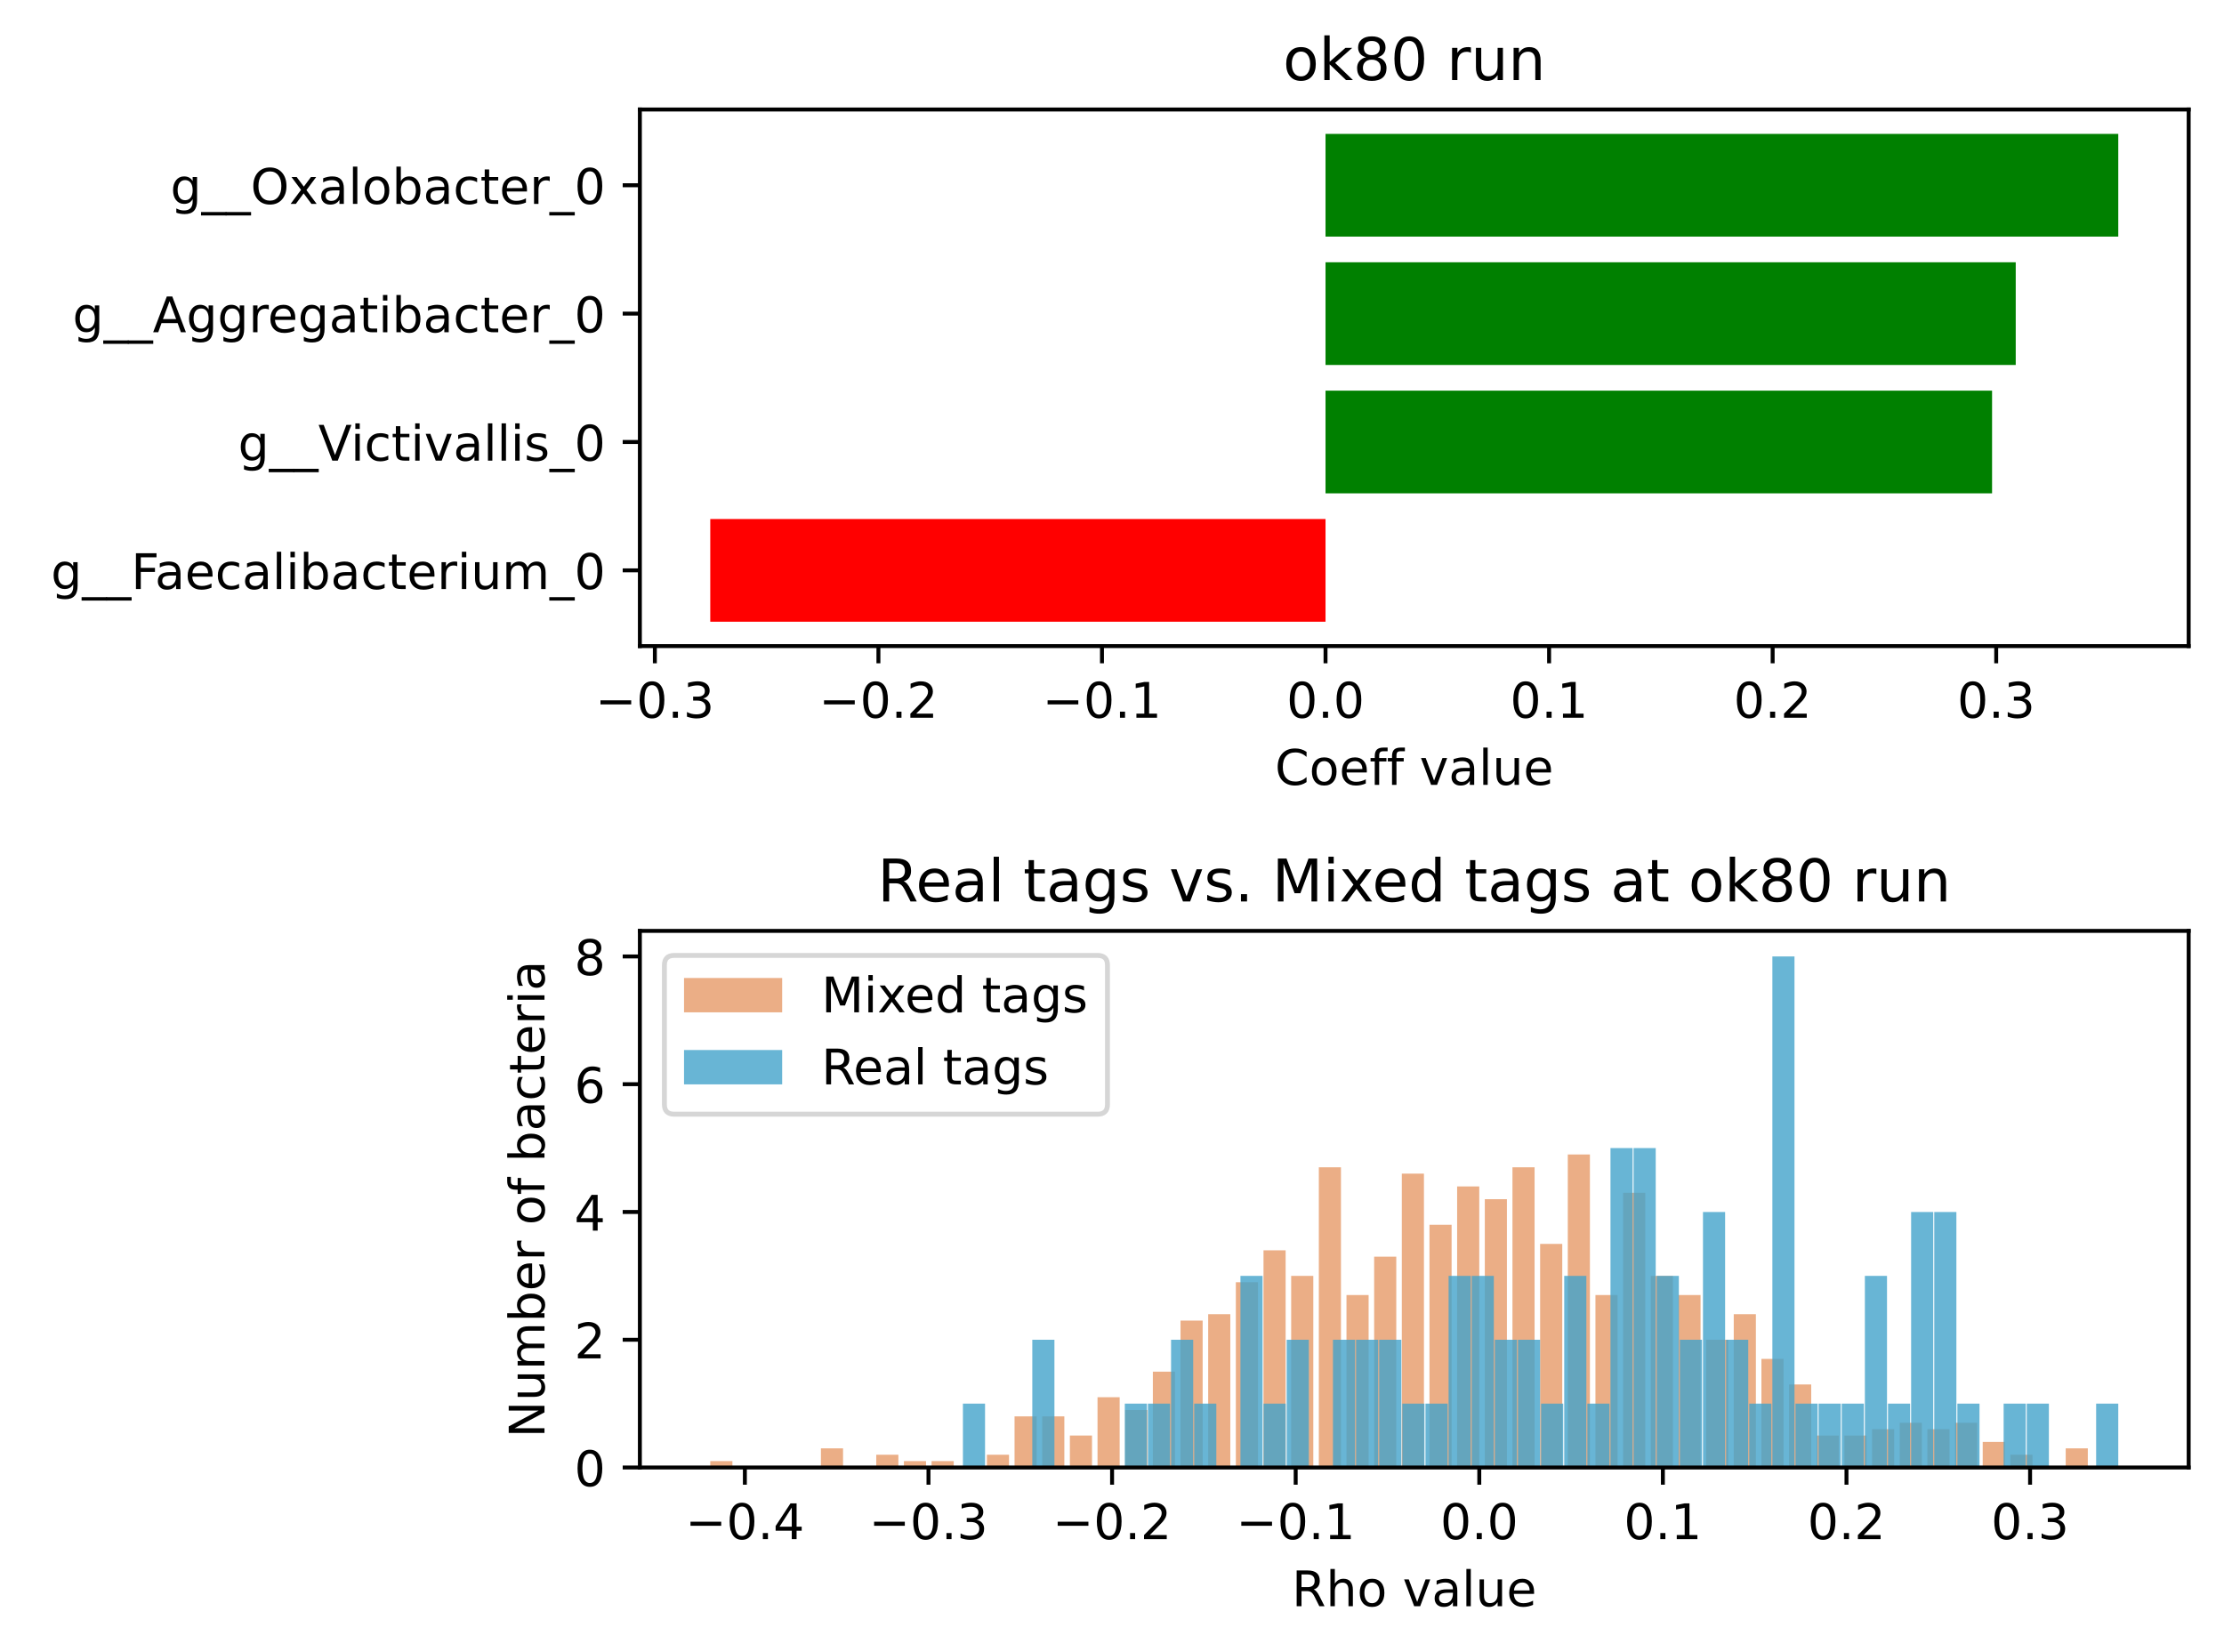<?xml version="1.0" encoding="utf-8" standalone="no"?>
<!DOCTYPE svg PUBLIC "-//W3C//DTD SVG 1.1//EN"
  "http://www.w3.org/Graphics/SVG/1.1/DTD/svg11.dtd">
<!-- Created with matplotlib (https://matplotlib.org/) -->
<svg height="336.634pt" version="1.1" viewBox="0 0 453.258 336.634" width="453.258pt" xmlns="http://www.w3.org/2000/svg" xmlns:xlink="http://www.w3.org/1999/xlink">
 <defs>
  <style type="text/css">*{stroke-linecap:butt;stroke-linejoin:round;}</style>
 </defs>
 <g id="figure_1">
  <g id="patch_1">
   <path d="M 0 336.634 
L 453.258 336.634 
L 453.258 0 
L 0 0 
z
" style="fill:#ffffff;"/>
  </g>
  <g id="axes_1">
   <g id="patch_2">
    <path d="M 130.408 131.678 
L 446.058 131.678 
L 446.058 22.318 
L 130.408 22.318 
z
" style="fill:#ffffff;"/>
   </g>
   <g id="patch_3">
    <path clip-path="url(#p8eb824458d)" d="M 270.147 126.707 
L 144.756 126.707 
L 144.756 105.777 
L 270.147 105.777 
z
" style="fill:#ff0000;"/>
   </g>
   <g id="patch_4">
    <path clip-path="url(#p8eb824458d)" d="M 270.147 100.545 
L 405.989 100.545 
L 405.989 79.614 
L 270.147 79.614 
z
" style="fill:#008000;"/>
   </g>
   <g id="patch_5">
    <path clip-path="url(#p8eb824458d)" d="M 270.147 74.382 
L 410.811 74.382 
L 410.811 53.452 
L 270.147 53.452 
z
" style="fill:#008000;"/>
   </g>
   <g id="patch_6">
    <path clip-path="url(#p8eb824458d)" d="M 270.147 48.219 
L 431.71 48.219 
L 431.71 27.289 
L 270.147 27.289 
z
" style="fill:#008000;"/>
   </g>
   <g id="matplotlib.axis_1">
    <g id="xtick_1">
     <g id="line2d_1">
      <defs>
       <path d="M 0 0 
L 0 3.5 
" id="m2cce33ba9d" style="stroke:#000000;stroke-width:0.8;"/>
      </defs>
      <g>
       <use style="stroke:#000000;stroke-width:0.8;" x="133.462" xlink:href="#m2cce33ba9d" y="131.678"/>
      </g>
     </g>
     <g id="text_1">
      <!-- −0.3 -->
      <g transform="translate(121.321 146.277)scale(0.1 -0.1)">
       <defs>
        <path d="M 10.594 35.5 
L 73.188 35.5 
L 73.188 27.203 
L 10.594 27.203 
z
" id="DejaVuSans-8722"/>
        <path d="M 31.781 66.406 
Q 24.172 66.406 20.328 58.906 
Q 16.5 51.422 16.5 36.375 
Q 16.5 21.391 20.328 13.891 
Q 24.172 6.391 31.781 6.391 
Q 39.453 6.391 43.281 13.891 
Q 47.125 21.391 47.125 36.375 
Q 47.125 51.422 43.281 58.906 
Q 39.453 66.406 31.781 66.406 
z
M 31.781 74.219 
Q 44.047 74.219 50.516 64.516 
Q 56.984 54.828 56.984 36.375 
Q 56.984 17.969 50.516 8.266 
Q 44.047 -1.422 31.781 -1.422 
Q 19.531 -1.422 13.062 8.266 
Q 6.594 17.969 6.594 36.375 
Q 6.594 54.828 13.062 64.516 
Q 19.531 74.219 31.781 74.219 
z
" id="DejaVuSans-48"/>
        <path d="M 10.688 12.406 
L 21 12.406 
L 21 0 
L 10.688 0 
z
" id="DejaVuSans-46"/>
        <path d="M 40.578 39.312 
Q 47.656 37.797 51.625 33 
Q 55.609 28.219 55.609 21.188 
Q 55.609 10.406 48.188 4.484 
Q 40.766 -1.422 27.094 -1.422 
Q 22.516 -1.422 17.656 -0.516 
Q 12.797 0.391 7.625 2.203 
L 7.625 11.719 
Q 11.719 9.328 16.594 8.109 
Q 21.484 6.891 26.812 6.891 
Q 36.078 6.891 40.938 10.547 
Q 45.797 14.203 45.797 21.188 
Q 45.797 27.641 41.281 31.266 
Q 36.766 34.906 28.719 34.906 
L 20.219 34.906 
L 20.219 43.016 
L 29.109 43.016 
Q 36.375 43.016 40.234 45.922 
Q 44.094 48.828 44.094 54.297 
Q 44.094 59.906 40.109 62.906 
Q 36.141 65.922 28.719 65.922 
Q 24.656 65.922 20.016 65.031 
Q 15.375 64.156 9.812 62.312 
L 9.812 71.094 
Q 15.438 72.656 20.344 73.438 
Q 25.25 74.219 29.594 74.219 
Q 40.828 74.219 47.359 69.109 
Q 53.906 64.016 53.906 55.328 
Q 53.906 49.266 50.438 45.094 
Q 46.969 40.922 40.578 39.312 
z
" id="DejaVuSans-51"/>
       </defs>
       <use xlink:href="#DejaVuSans-8722"/>
       <use x="83.789" xlink:href="#DejaVuSans-48"/>
       <use x="147.412" xlink:href="#DejaVuSans-46"/>
       <use x="179.199" xlink:href="#DejaVuSans-51"/>
      </g>
     </g>
    </g>
    <g id="xtick_2">
     <g id="line2d_2">
      <g>
       <use style="stroke:#000000;stroke-width:0.8;" x="179.024" xlink:href="#m2cce33ba9d" y="131.678"/>
      </g>
     </g>
     <g id="text_2">
      <!-- −0.2 -->
      <g transform="translate(166.883 146.277)scale(0.1 -0.1)">
       <defs>
        <path d="M 19.188 8.297 
L 53.609 8.297 
L 53.609 0 
L 7.328 0 
L 7.328 8.297 
Q 12.938 14.109 22.625 23.891 
Q 32.328 33.688 34.812 36.531 
Q 39.547 41.844 41.422 45.531 
Q 43.312 49.219 43.312 52.781 
Q 43.312 58.594 39.234 62.25 
Q 35.156 65.922 28.609 65.922 
Q 23.969 65.922 18.812 64.312 
Q 13.672 62.703 7.812 59.422 
L 7.812 69.391 
Q 13.766 71.781 18.938 73 
Q 24.125 74.219 28.422 74.219 
Q 39.75 74.219 46.484 68.547 
Q 53.219 62.891 53.219 53.422 
Q 53.219 48.922 51.531 44.891 
Q 49.859 40.875 45.406 35.406 
Q 44.188 33.984 37.641 27.219 
Q 31.109 20.453 19.188 8.297 
z
" id="DejaVuSans-50"/>
       </defs>
       <use xlink:href="#DejaVuSans-8722"/>
       <use x="83.789" xlink:href="#DejaVuSans-48"/>
       <use x="147.412" xlink:href="#DejaVuSans-46"/>
       <use x="179.199" xlink:href="#DejaVuSans-50"/>
      </g>
     </g>
    </g>
    <g id="xtick_3">
     <g id="line2d_3">
      <g>
       <use style="stroke:#000000;stroke-width:0.8;" x="224.586" xlink:href="#m2cce33ba9d" y="131.678"/>
      </g>
     </g>
     <g id="text_3">
      <!-- −0.1 -->
      <g transform="translate(212.444 146.277)scale(0.1 -0.1)">
       <defs>
        <path d="M 12.406 8.297 
L 28.516 8.297 
L 28.516 63.922 
L 10.984 60.406 
L 10.984 69.391 
L 28.422 72.906 
L 38.281 72.906 
L 38.281 8.297 
L 54.391 8.297 
L 54.391 0 
L 12.406 0 
z
" id="DejaVuSans-49"/>
       </defs>
       <use xlink:href="#DejaVuSans-8722"/>
       <use x="83.789" xlink:href="#DejaVuSans-48"/>
       <use x="147.412" xlink:href="#DejaVuSans-46"/>
       <use x="179.199" xlink:href="#DejaVuSans-49"/>
      </g>
     </g>
    </g>
    <g id="xtick_4">
     <g id="line2d_4">
      <g>
       <use style="stroke:#000000;stroke-width:0.8;" x="270.147" xlink:href="#m2cce33ba9d" y="131.678"/>
      </g>
     </g>
     <g id="text_4">
      <!-- 0.0 -->
      <g transform="translate(262.196 146.277)scale(0.1 -0.1)">
       <use xlink:href="#DejaVuSans-48"/>
       <use x="63.623" xlink:href="#DejaVuSans-46"/>
       <use x="95.41" xlink:href="#DejaVuSans-48"/>
      </g>
     </g>
    </g>
    <g id="xtick_5">
     <g id="line2d_5">
      <g>
       <use style="stroke:#000000;stroke-width:0.8;" x="315.709" xlink:href="#m2cce33ba9d" y="131.678"/>
      </g>
     </g>
     <g id="text_5">
      <!-- 0.1 -->
      <g transform="translate(307.758 146.277)scale(0.1 -0.1)">
       <use xlink:href="#DejaVuSans-48"/>
       <use x="63.623" xlink:href="#DejaVuSans-46"/>
       <use x="95.41" xlink:href="#DejaVuSans-49"/>
      </g>
     </g>
    </g>
    <g id="xtick_6">
     <g id="line2d_6">
      <g>
       <use style="stroke:#000000;stroke-width:0.8;" x="361.271" xlink:href="#m2cce33ba9d" y="131.678"/>
      </g>
     </g>
     <g id="text_6">
      <!-- 0.2 -->
      <g transform="translate(353.319 146.277)scale(0.1 -0.1)">
       <use xlink:href="#DejaVuSans-48"/>
       <use x="63.623" xlink:href="#DejaVuSans-46"/>
       <use x="95.41" xlink:href="#DejaVuSans-50"/>
      </g>
     </g>
    </g>
    <g id="xtick_7">
     <g id="line2d_7">
      <g>
       <use style="stroke:#000000;stroke-width:0.8;" x="406.833" xlink:href="#m2cce33ba9d" y="131.678"/>
      </g>
     </g>
     <g id="text_7">
      <!-- 0.3 -->
      <g transform="translate(398.881 146.277)scale(0.1 -0.1)">
       <use xlink:href="#DejaVuSans-48"/>
       <use x="63.623" xlink:href="#DejaVuSans-46"/>
       <use x="95.41" xlink:href="#DejaVuSans-51"/>
      </g>
     </g>
    </g>
    <g id="text_8">
     <!-- Coeff value -->
     <g transform="translate(259.838 159.955)scale(0.1 -0.1)">
      <defs>
       <path d="M 64.406 67.281 
L 64.406 56.891 
Q 59.422 61.531 53.781 63.812 
Q 48.141 66.109 41.797 66.109 
Q 29.297 66.109 22.656 58.469 
Q 16.016 50.828 16.016 36.375 
Q 16.016 21.969 22.656 14.328 
Q 29.297 6.688 41.797 6.688 
Q 48.141 6.688 53.781 8.984 
Q 59.422 11.281 64.406 15.922 
L 64.406 5.609 
Q 59.234 2.094 53.438 0.328 
Q 47.656 -1.422 41.219 -1.422 
Q 24.656 -1.422 15.125 8.703 
Q 5.609 18.844 5.609 36.375 
Q 5.609 53.953 15.125 64.078 
Q 24.656 74.219 41.219 74.219 
Q 47.75 74.219 53.531 72.484 
Q 59.328 70.75 64.406 67.281 
z
" id="DejaVuSans-67"/>
       <path d="M 30.609 48.391 
Q 23.391 48.391 19.188 42.75 
Q 14.984 37.109 14.984 27.297 
Q 14.984 17.484 19.156 11.844 
Q 23.344 6.203 30.609 6.203 
Q 37.797 6.203 41.984 11.859 
Q 46.188 17.531 46.188 27.297 
Q 46.188 37.016 41.984 42.703 
Q 37.797 48.391 30.609 48.391 
z
M 30.609 56 
Q 42.328 56 49.016 48.375 
Q 55.719 40.766 55.719 27.297 
Q 55.719 13.875 49.016 6.219 
Q 42.328 -1.422 30.609 -1.422 
Q 18.844 -1.422 12.172 6.219 
Q 5.516 13.875 5.516 27.297 
Q 5.516 40.766 12.172 48.375 
Q 18.844 56 30.609 56 
z
" id="DejaVuSans-111"/>
       <path d="M 56.203 29.594 
L 56.203 25.203 
L 14.891 25.203 
Q 15.484 15.922 20.484 11.062 
Q 25.484 6.203 34.422 6.203 
Q 39.594 6.203 44.453 7.469 
Q 49.312 8.734 54.109 11.281 
L 54.109 2.781 
Q 49.266 0.734 44.188 -0.344 
Q 39.109 -1.422 33.891 -1.422 
Q 20.797 -1.422 13.156 6.188 
Q 5.516 13.812 5.516 26.812 
Q 5.516 40.234 12.766 48.109 
Q 20.016 56 32.328 56 
Q 43.359 56 49.781 48.891 
Q 56.203 41.797 56.203 29.594 
z
M 47.219 32.234 
Q 47.125 39.594 43.094 43.984 
Q 39.062 48.391 32.422 48.391 
Q 24.906 48.391 20.391 44.141 
Q 15.875 39.891 15.188 32.172 
z
" id="DejaVuSans-101"/>
       <path d="M 37.109 75.984 
L 37.109 68.5 
L 28.516 68.5 
Q 23.688 68.5 21.797 66.547 
Q 19.922 64.594 19.922 59.516 
L 19.922 54.688 
L 34.719 54.688 
L 34.719 47.703 
L 19.922 47.703 
L 19.922 0 
L 10.891 0 
L 10.891 47.703 
L 2.297 47.703 
L 2.297 54.688 
L 10.891 54.688 
L 10.891 58.5 
Q 10.891 67.625 15.141 71.797 
Q 19.391 75.984 28.609 75.984 
z
" id="DejaVuSans-102"/>
       <path id="DejaVuSans-32"/>
       <path d="M 2.984 54.688 
L 12.5 54.688 
L 29.594 8.797 
L 46.688 54.688 
L 56.203 54.688 
L 35.688 0 
L 23.484 0 
z
" id="DejaVuSans-118"/>
       <path d="M 34.281 27.484 
Q 23.391 27.484 19.188 25 
Q 14.984 22.516 14.984 16.5 
Q 14.984 11.719 18.141 8.906 
Q 21.297 6.109 26.703 6.109 
Q 34.188 6.109 38.703 11.406 
Q 43.219 16.703 43.219 25.484 
L 43.219 27.484 
z
M 52.203 31.203 
L 52.203 0 
L 43.219 0 
L 43.219 8.297 
Q 40.141 3.328 35.547 0.953 
Q 30.953 -1.422 24.312 -1.422 
Q 15.922 -1.422 10.953 3.297 
Q 6 8.016 6 15.922 
Q 6 25.141 12.172 29.828 
Q 18.359 34.516 30.609 34.516 
L 43.219 34.516 
L 43.219 35.406 
Q 43.219 41.609 39.141 45 
Q 35.062 48.391 27.688 48.391 
Q 23 48.391 18.547 47.266 
Q 14.109 46.141 10.016 43.891 
L 10.016 52.203 
Q 14.938 54.109 19.578 55.047 
Q 24.219 56 28.609 56 
Q 40.484 56 46.344 49.844 
Q 52.203 43.703 52.203 31.203 
z
" id="DejaVuSans-97"/>
       <path d="M 9.422 75.984 
L 18.406 75.984 
L 18.406 0 
L 9.422 0 
z
" id="DejaVuSans-108"/>
       <path d="M 8.5 21.578 
L 8.5 54.688 
L 17.484 54.688 
L 17.484 21.922 
Q 17.484 14.156 20.5 10.266 
Q 23.531 6.391 29.594 6.391 
Q 36.859 6.391 41.078 11.031 
Q 45.312 15.672 45.312 23.688 
L 45.312 54.688 
L 54.297 54.688 
L 54.297 0 
L 45.312 0 
L 45.312 8.406 
Q 42.047 3.422 37.719 1 
Q 33.406 -1.422 27.688 -1.422 
Q 18.266 -1.422 13.375 4.438 
Q 8.5 10.297 8.5 21.578 
z
M 31.109 56 
z
" id="DejaVuSans-117"/>
      </defs>
      <use xlink:href="#DejaVuSans-67"/>
      <use x="69.824" xlink:href="#DejaVuSans-111"/>
      <use x="131.006" xlink:href="#DejaVuSans-101"/>
      <use x="192.529" xlink:href="#DejaVuSans-102"/>
      <use x="227.734" xlink:href="#DejaVuSans-102"/>
      <use x="262.939" xlink:href="#DejaVuSans-32"/>
      <use x="294.727" xlink:href="#DejaVuSans-118"/>
      <use x="353.906" xlink:href="#DejaVuSans-97"/>
      <use x="415.186" xlink:href="#DejaVuSans-108"/>
      <use x="442.969" xlink:href="#DejaVuSans-117"/>
      <use x="506.348" xlink:href="#DejaVuSans-101"/>
     </g>
    </g>
   </g>
   <g id="matplotlib.axis_2">
    <g id="ytick_1">
     <g id="line2d_8">
      <defs>
       <path d="M 0 0 
L -3.5 0 
" id="m7c56aae849" style="stroke:#000000;stroke-width:0.8;"/>
      </defs>
      <g>
       <use style="stroke:#000000;stroke-width:0.8;" x="130.408" xlink:href="#m7c56aae849" y="116.242"/>
      </g>
     </g>
     <g id="text_9">
      <!--  g__Faecalibacterium_0 -->
      <g transform="translate(7.2 120.041)scale(0.1 -0.1)">
       <defs>
        <path d="M 45.406 27.984 
Q 45.406 37.75 41.375 43.109 
Q 37.359 48.484 30.078 48.484 
Q 22.859 48.484 18.828 43.109 
Q 14.797 37.75 14.797 27.984 
Q 14.797 18.266 18.828 12.891 
Q 22.859 7.516 30.078 7.516 
Q 37.359 7.516 41.375 12.891 
Q 45.406 18.266 45.406 27.984 
z
M 54.391 6.781 
Q 54.391 -7.172 48.188 -13.984 
Q 42 -20.797 29.203 -20.797 
Q 24.469 -20.797 20.266 -20.094 
Q 16.062 -19.391 12.109 -17.922 
L 12.109 -9.188 
Q 16.062 -11.328 19.922 -12.344 
Q 23.781 -13.375 27.781 -13.375 
Q 36.625 -13.375 41.016 -8.766 
Q 45.406 -4.156 45.406 5.172 
L 45.406 9.625 
Q 42.625 4.781 38.281 2.391 
Q 33.938 0 27.875 0 
Q 17.828 0 11.672 7.656 
Q 5.516 15.328 5.516 27.984 
Q 5.516 40.672 11.672 48.328 
Q 17.828 56 27.875 56 
Q 33.938 56 38.281 53.609 
Q 42.625 51.219 45.406 46.391 
L 45.406 54.688 
L 54.391 54.688 
z
" id="DejaVuSans-103"/>
        <path d="M 50.984 -16.609 
L 50.984 -23.578 
L -0.984 -23.578 
L -0.984 -16.609 
z
" id="DejaVuSans-95"/>
        <path d="M 9.812 72.906 
L 51.703 72.906 
L 51.703 64.594 
L 19.672 64.594 
L 19.672 43.109 
L 48.578 43.109 
L 48.578 34.812 
L 19.672 34.812 
L 19.672 0 
L 9.812 0 
z
" id="DejaVuSans-70"/>
        <path d="M 48.781 52.594 
L 48.781 44.188 
Q 44.969 46.297 41.141 47.344 
Q 37.312 48.391 33.406 48.391 
Q 24.656 48.391 19.812 42.844 
Q 14.984 37.312 14.984 27.297 
Q 14.984 17.281 19.812 11.734 
Q 24.656 6.203 33.406 6.203 
Q 37.312 6.203 41.141 7.25 
Q 44.969 8.297 48.781 10.406 
L 48.781 2.094 
Q 45.016 0.344 40.984 -0.531 
Q 36.969 -1.422 32.422 -1.422 
Q 20.062 -1.422 12.781 6.344 
Q 5.516 14.109 5.516 27.297 
Q 5.516 40.672 12.859 48.328 
Q 20.219 56 33.016 56 
Q 37.156 56 41.109 55.141 
Q 45.062 54.297 48.781 52.594 
z
" id="DejaVuSans-99"/>
        <path d="M 9.422 54.688 
L 18.406 54.688 
L 18.406 0 
L 9.422 0 
z
M 9.422 75.984 
L 18.406 75.984 
L 18.406 64.594 
L 9.422 64.594 
z
" id="DejaVuSans-105"/>
        <path d="M 48.688 27.297 
Q 48.688 37.203 44.609 42.844 
Q 40.531 48.484 33.406 48.484 
Q 26.266 48.484 22.188 42.844 
Q 18.109 37.203 18.109 27.297 
Q 18.109 17.391 22.188 11.75 
Q 26.266 6.109 33.406 6.109 
Q 40.531 6.109 44.609 11.75 
Q 48.688 17.391 48.688 27.297 
z
M 18.109 46.391 
Q 20.953 51.266 25.266 53.625 
Q 29.594 56 35.594 56 
Q 45.562 56 51.781 48.094 
Q 58.016 40.188 58.016 27.297 
Q 58.016 14.406 51.781 6.484 
Q 45.562 -1.422 35.594 -1.422 
Q 29.594 -1.422 25.266 0.953 
Q 20.953 3.328 18.109 8.203 
L 18.109 0 
L 9.078 0 
L 9.078 75.984 
L 18.109 75.984 
z
" id="DejaVuSans-98"/>
        <path d="M 18.312 70.219 
L 18.312 54.688 
L 36.812 54.688 
L 36.812 47.703 
L 18.312 47.703 
L 18.312 18.016 
Q 18.312 11.328 20.141 9.422 
Q 21.969 7.516 27.594 7.516 
L 36.812 7.516 
L 36.812 0 
L 27.594 0 
Q 17.188 0 13.234 3.875 
Q 9.281 7.766 9.281 18.016 
L 9.281 47.703 
L 2.688 47.703 
L 2.688 54.688 
L 9.281 54.688 
L 9.281 70.219 
z
" id="DejaVuSans-116"/>
        <path d="M 41.109 46.297 
Q 39.594 47.172 37.812 47.578 
Q 36.031 48 33.891 48 
Q 26.266 48 22.188 43.047 
Q 18.109 38.094 18.109 28.812 
L 18.109 0 
L 9.078 0 
L 9.078 54.688 
L 18.109 54.688 
L 18.109 46.188 
Q 20.953 51.172 25.484 53.578 
Q 30.031 56 36.531 56 
Q 37.453 56 38.578 55.875 
Q 39.703 55.766 41.062 55.516 
z
" id="DejaVuSans-114"/>
        <path d="M 52 44.188 
Q 55.375 50.25 60.062 53.125 
Q 64.75 56 71.094 56 
Q 79.641 56 84.281 50.016 
Q 88.922 44.047 88.922 33.016 
L 88.922 0 
L 79.891 0 
L 79.891 32.719 
Q 79.891 40.578 77.094 44.375 
Q 74.312 48.188 68.609 48.188 
Q 61.625 48.188 57.562 43.547 
Q 53.516 38.922 53.516 30.906 
L 53.516 0 
L 44.484 0 
L 44.484 32.719 
Q 44.484 40.625 41.703 44.406 
Q 38.922 48.188 33.109 48.188 
Q 26.219 48.188 22.156 43.531 
Q 18.109 38.875 18.109 30.906 
L 18.109 0 
L 9.078 0 
L 9.078 54.688 
L 18.109 54.688 
L 18.109 46.188 
Q 21.188 51.219 25.484 53.609 
Q 29.781 56 35.688 56 
Q 41.656 56 45.828 52.969 
Q 50 49.953 52 44.188 
z
" id="DejaVuSans-109"/>
       </defs>
       <use xlink:href="#DejaVuSans-32"/>
       <use x="31.787" xlink:href="#DejaVuSans-103"/>
       <use x="95.264" xlink:href="#DejaVuSans-95"/>
       <use x="145.264" xlink:href="#DejaVuSans-95"/>
       <use x="195.264" xlink:href="#DejaVuSans-70"/>
       <use x="243.658" xlink:href="#DejaVuSans-97"/>
       <use x="304.938" xlink:href="#DejaVuSans-101"/>
       <use x="366.461" xlink:href="#DejaVuSans-99"/>
       <use x="421.441" xlink:href="#DejaVuSans-97"/>
       <use x="482.721" xlink:href="#DejaVuSans-108"/>
       <use x="510.504" xlink:href="#DejaVuSans-105"/>
       <use x="538.287" xlink:href="#DejaVuSans-98"/>
       <use x="601.764" xlink:href="#DejaVuSans-97"/>
       <use x="663.043" xlink:href="#DejaVuSans-99"/>
       <use x="718.023" xlink:href="#DejaVuSans-116"/>
       <use x="757.232" xlink:href="#DejaVuSans-101"/>
       <use x="818.756" xlink:href="#DejaVuSans-114"/>
       <use x="859.869" xlink:href="#DejaVuSans-105"/>
       <use x="887.652" xlink:href="#DejaVuSans-117"/>
       <use x="951.031" xlink:href="#DejaVuSans-109"/>
       <use x="1048.443" xlink:href="#DejaVuSans-95"/>
       <use x="1098.443" xlink:href="#DejaVuSans-48"/>
      </g>
     </g>
    </g>
    <g id="ytick_2">
     <g id="line2d_9">
      <g>
       <use style="stroke:#000000;stroke-width:0.8;" x="130.408" xlink:href="#m7c56aae849" y="90.079"/>
      </g>
     </g>
     <g id="text_10">
      <!--  g__Victivallis_0 -->
      <g transform="translate(45.337 93.879)scale(0.1 -0.1)">
       <defs>
        <path d="M 28.609 0 
L 0.781 72.906 
L 11.078 72.906 
L 34.188 11.531 
L 57.328 72.906 
L 67.578 72.906 
L 39.797 0 
z
" id="DejaVuSans-86"/>
        <path d="M 44.281 53.078 
L 44.281 44.578 
Q 40.484 46.531 36.375 47.5 
Q 32.281 48.484 27.875 48.484 
Q 21.188 48.484 17.844 46.438 
Q 14.5 44.391 14.5 40.281 
Q 14.5 37.156 16.891 35.375 
Q 19.281 33.594 26.516 31.984 
L 29.594 31.297 
Q 39.156 29.25 43.188 25.516 
Q 47.219 21.781 47.219 15.094 
Q 47.219 7.469 41.188 3.016 
Q 35.156 -1.422 24.609 -1.422 
Q 20.219 -1.422 15.453 -0.562 
Q 10.688 0.297 5.422 2 
L 5.422 11.281 
Q 10.406 8.688 15.234 7.391 
Q 20.062 6.109 24.812 6.109 
Q 31.156 6.109 34.562 8.281 
Q 37.984 10.453 37.984 14.406 
Q 37.984 18.062 35.516 20.016 
Q 33.062 21.969 24.703 23.781 
L 21.578 24.516 
Q 13.234 26.266 9.516 29.906 
Q 5.812 33.547 5.812 39.891 
Q 5.812 47.609 11.281 51.797 
Q 16.75 56 26.812 56 
Q 31.781 56 36.172 55.266 
Q 40.578 54.547 44.281 53.078 
z
" id="DejaVuSans-115"/>
       </defs>
       <use xlink:href="#DejaVuSans-32"/>
       <use x="31.787" xlink:href="#DejaVuSans-103"/>
       <use x="95.264" xlink:href="#DejaVuSans-95"/>
       <use x="145.264" xlink:href="#DejaVuSans-95"/>
       <use x="195.264" xlink:href="#DejaVuSans-86"/>
       <use x="261.422" xlink:href="#DejaVuSans-105"/>
       <use x="289.205" xlink:href="#DejaVuSans-99"/>
       <use x="344.186" xlink:href="#DejaVuSans-116"/>
       <use x="383.395" xlink:href="#DejaVuSans-105"/>
       <use x="411.178" xlink:href="#DejaVuSans-118"/>
       <use x="470.357" xlink:href="#DejaVuSans-97"/>
       <use x="531.637" xlink:href="#DejaVuSans-108"/>
       <use x="559.42" xlink:href="#DejaVuSans-108"/>
       <use x="587.203" xlink:href="#DejaVuSans-105"/>
       <use x="614.986" xlink:href="#DejaVuSans-115"/>
       <use x="667.086" xlink:href="#DejaVuSans-95"/>
       <use x="717.086" xlink:href="#DejaVuSans-48"/>
      </g>
     </g>
    </g>
    <g id="ytick_3">
     <g id="line2d_10">
      <g>
       <use style="stroke:#000000;stroke-width:0.8;" x="130.408" xlink:href="#m7c56aae849" y="63.917"/>
      </g>
     </g>
     <g id="text_11">
      <!--  g__Aggregatibacter_0 -->
      <g transform="translate(11.608 67.716)scale(0.1 -0.1)">
       <defs>
        <path d="M 34.188 63.188 
L 20.797 26.906 
L 47.609 26.906 
z
M 28.609 72.906 
L 39.797 72.906 
L 67.578 0 
L 57.328 0 
L 50.688 18.703 
L 17.828 18.703 
L 11.188 0 
L 0.781 0 
z
" id="DejaVuSans-65"/>
       </defs>
       <use xlink:href="#DejaVuSans-32"/>
       <use x="31.787" xlink:href="#DejaVuSans-103"/>
       <use x="95.264" xlink:href="#DejaVuSans-95"/>
       <use x="145.264" xlink:href="#DejaVuSans-95"/>
       <use x="195.264" xlink:href="#DejaVuSans-65"/>
       <use x="263.672" xlink:href="#DejaVuSans-103"/>
       <use x="327.148" xlink:href="#DejaVuSans-103"/>
       <use x="390.625" xlink:href="#DejaVuSans-114"/>
       <use x="429.488" xlink:href="#DejaVuSans-101"/>
       <use x="491.012" xlink:href="#DejaVuSans-103"/>
       <use x="554.488" xlink:href="#DejaVuSans-97"/>
       <use x="615.768" xlink:href="#DejaVuSans-116"/>
       <use x="654.977" xlink:href="#DejaVuSans-105"/>
       <use x="682.76" xlink:href="#DejaVuSans-98"/>
       <use x="746.236" xlink:href="#DejaVuSans-97"/>
       <use x="807.516" xlink:href="#DejaVuSans-99"/>
       <use x="862.496" xlink:href="#DejaVuSans-116"/>
       <use x="901.705" xlink:href="#DejaVuSans-101"/>
       <use x="963.229" xlink:href="#DejaVuSans-114"/>
       <use x="1004.342" xlink:href="#DejaVuSans-95"/>
       <use x="1054.342" xlink:href="#DejaVuSans-48"/>
      </g>
     </g>
    </g>
    <g id="ytick_4">
     <g id="line2d_11">
      <g>
       <use style="stroke:#000000;stroke-width:0.8;" x="130.408" xlink:href="#m7c56aae849" y="37.754"/>
      </g>
     </g>
     <g id="text_12">
      <!--  g__Oxalobacter_0 -->
      <g transform="translate(31.544 41.553)scale(0.1 -0.1)">
       <defs>
        <path d="M 39.406 66.219 
Q 28.656 66.219 22.328 58.203 
Q 16.016 50.203 16.016 36.375 
Q 16.016 22.609 22.328 14.594 
Q 28.656 6.594 39.406 6.594 
Q 50.141 6.594 56.422 14.594 
Q 62.703 22.609 62.703 36.375 
Q 62.703 50.203 56.422 58.203 
Q 50.141 66.219 39.406 66.219 
z
M 39.406 74.219 
Q 54.734 74.219 63.906 63.938 
Q 73.094 53.656 73.094 36.375 
Q 73.094 19.141 63.906 8.859 
Q 54.734 -1.422 39.406 -1.422 
Q 24.031 -1.422 14.812 8.828 
Q 5.609 19.094 5.609 36.375 
Q 5.609 53.656 14.812 63.938 
Q 24.031 74.219 39.406 74.219 
z
" id="DejaVuSans-79"/>
        <path d="M 54.891 54.688 
L 35.109 28.078 
L 55.906 0 
L 45.312 0 
L 29.391 21.484 
L 13.484 0 
L 2.875 0 
L 24.125 28.609 
L 4.688 54.688 
L 15.281 54.688 
L 29.781 35.203 
L 44.281 54.688 
z
" id="DejaVuSans-120"/>
       </defs>
       <use xlink:href="#DejaVuSans-32"/>
       <use x="31.787" xlink:href="#DejaVuSans-103"/>
       <use x="95.264" xlink:href="#DejaVuSans-95"/>
       <use x="145.264" xlink:href="#DejaVuSans-95"/>
       <use x="195.264" xlink:href="#DejaVuSans-79"/>
       <use x="273.975" xlink:href="#DejaVuSans-120"/>
       <use x="333.154" xlink:href="#DejaVuSans-97"/>
       <use x="394.434" xlink:href="#DejaVuSans-108"/>
       <use x="422.217" xlink:href="#DejaVuSans-111"/>
       <use x="483.398" xlink:href="#DejaVuSans-98"/>
       <use x="546.875" xlink:href="#DejaVuSans-97"/>
       <use x="608.154" xlink:href="#DejaVuSans-99"/>
       <use x="663.135" xlink:href="#DejaVuSans-116"/>
       <use x="702.344" xlink:href="#DejaVuSans-101"/>
       <use x="763.867" xlink:href="#DejaVuSans-114"/>
       <use x="804.98" xlink:href="#DejaVuSans-95"/>
       <use x="854.98" xlink:href="#DejaVuSans-48"/>
      </g>
     </g>
    </g>
   </g>
   <g id="patch_7">
    <path d="M 130.408 131.678 
L 130.408 22.318 
" style="fill:none;stroke:#000000;stroke-linecap:square;stroke-linejoin:miter;stroke-width:0.8;"/>
   </g>
   <g id="patch_8">
    <path d="M 446.058 131.678 
L 446.058 22.318 
" style="fill:none;stroke:#000000;stroke-linecap:square;stroke-linejoin:miter;stroke-width:0.8;"/>
   </g>
   <g id="patch_9">
    <path d="M 130.408 131.678 
L 446.058 131.678 
" style="fill:none;stroke:#000000;stroke-linecap:square;stroke-linejoin:miter;stroke-width:0.8;"/>
   </g>
   <g id="patch_10">
    <path d="M 130.408 22.318 
L 446.058 22.318 
" style="fill:none;stroke:#000000;stroke-linecap:square;stroke-linejoin:miter;stroke-width:0.8;"/>
   </g>
   <g id="text_13">
    <!-- ok80 run -->
    <g transform="translate(261.474 16.318)scale(0.12 -0.12)">
     <defs>
      <path d="M 9.078 75.984 
L 18.109 75.984 
L 18.109 31.109 
L 44.922 54.688 
L 56.391 54.688 
L 27.391 29.109 
L 57.625 0 
L 45.906 0 
L 18.109 26.703 
L 18.109 0 
L 9.078 0 
z
" id="DejaVuSans-107"/>
      <path d="M 31.781 34.625 
Q 24.75 34.625 20.719 30.859 
Q 16.703 27.094 16.703 20.516 
Q 16.703 13.922 20.719 10.156 
Q 24.75 6.391 31.781 6.391 
Q 38.812 6.391 42.859 10.172 
Q 46.922 13.969 46.922 20.516 
Q 46.922 27.094 42.891 30.859 
Q 38.875 34.625 31.781 34.625 
z
M 21.922 38.812 
Q 15.578 40.375 12.031 44.719 
Q 8.5 49.078 8.5 55.328 
Q 8.5 64.062 14.719 69.141 
Q 20.953 74.219 31.781 74.219 
Q 42.672 74.219 48.875 69.141 
Q 55.078 64.062 55.078 55.328 
Q 55.078 49.078 51.531 44.719 
Q 48 40.375 41.703 38.812 
Q 48.828 37.156 52.797 32.312 
Q 56.781 27.484 56.781 20.516 
Q 56.781 9.906 50.312 4.234 
Q 43.844 -1.422 31.781 -1.422 
Q 19.734 -1.422 13.25 4.234 
Q 6.781 9.906 6.781 20.516 
Q 6.781 27.484 10.781 32.312 
Q 14.797 37.156 21.922 38.812 
z
M 18.312 54.391 
Q 18.312 48.734 21.844 45.562 
Q 25.391 42.391 31.781 42.391 
Q 38.141 42.391 41.719 45.562 
Q 45.312 48.734 45.312 54.391 
Q 45.312 60.062 41.719 63.234 
Q 38.141 66.406 31.781 66.406 
Q 25.391 66.406 21.844 63.234 
Q 18.312 60.062 18.312 54.391 
z
" id="DejaVuSans-56"/>
      <path d="M 54.891 33.016 
L 54.891 0 
L 45.906 0 
L 45.906 32.719 
Q 45.906 40.484 42.875 44.328 
Q 39.844 48.188 33.797 48.188 
Q 26.516 48.188 22.312 43.547 
Q 18.109 38.922 18.109 30.906 
L 18.109 0 
L 9.078 0 
L 9.078 54.688 
L 18.109 54.688 
L 18.109 46.188 
Q 21.344 51.125 25.703 53.562 
Q 30.078 56 35.797 56 
Q 45.219 56 50.047 50.172 
Q 54.891 44.344 54.891 33.016 
z
" id="DejaVuSans-110"/>
     </defs>
     <use xlink:href="#DejaVuSans-111"/>
     <use x="61.182" xlink:href="#DejaVuSans-107"/>
     <use x="119.092" xlink:href="#DejaVuSans-56"/>
     <use x="182.715" xlink:href="#DejaVuSans-48"/>
     <use x="246.338" xlink:href="#DejaVuSans-32"/>
     <use x="278.125" xlink:href="#DejaVuSans-114"/>
     <use x="319.238" xlink:href="#DejaVuSans-117"/>
     <use x="382.617" xlink:href="#DejaVuSans-110"/>
    </g>
   </g>
  </g>
  <g id="axes_2">
   <g id="patch_11">
    <path d="M 130.408 299.078 
L 446.058 299.078 
L 446.058 189.718 
L 130.408 189.718 
z
" style="fill:#ffffff;"/>
   </g>
   <g id="patch_12">
    <path clip-path="url(#pfade440bfb)" d="M 144.756 299.078 
L 149.266 299.078 
L 149.266 297.776 
L 144.756 297.776 
z
" style="fill:#d95f0e;opacity:0.5;"/>
   </g>
   <g id="patch_13">
    <path clip-path="url(#pfade440bfb)" d="M 150.393 299.078 
L 154.903 299.078 
L 154.903 299.078 
L 150.393 299.078 
z
" style="fill:#d95f0e;opacity:0.5;"/>
   </g>
   <g id="patch_14">
    <path clip-path="url(#pfade440bfb)" d="M 156.031 299.078 
L 160.541 299.078 
L 160.541 299.078 
L 156.031 299.078 
z
" style="fill:#d95f0e;opacity:0.5;"/>
   </g>
   <g id="patch_15">
    <path clip-path="url(#pfade440bfb)" d="M 161.668 299.078 
L 166.178 299.078 
L 166.178 299.078 
L 161.668 299.078 
z
" style="fill:#d95f0e;opacity:0.5;"/>
   </g>
   <g id="patch_16">
    <path clip-path="url(#pfade440bfb)" d="M 167.306 299.078 
L 171.816 299.078 
L 171.816 295.172 
L 167.306 295.172 
z
" style="fill:#d95f0e;opacity:0.5;"/>
   </g>
   <g id="patch_17">
    <path clip-path="url(#pfade440bfb)" d="M 172.943 299.078 
L 177.453 299.078 
L 177.453 299.078 
L 172.943 299.078 
z
" style="fill:#d95f0e;opacity:0.5;"/>
   </g>
   <g id="patch_18">
    <path clip-path="url(#pfade440bfb)" d="M 178.581 299.078 
L 183.091 299.078 
L 183.091 296.474 
L 178.581 296.474 
z
" style="fill:#d95f0e;opacity:0.5;"/>
   </g>
   <g id="patch_19">
    <path clip-path="url(#pfade440bfb)" d="M 184.218 299.078 
L 188.728 299.078 
L 188.728 297.776 
L 184.218 297.776 
z
" style="fill:#d95f0e;opacity:0.5;"/>
   </g>
   <g id="patch_20">
    <path clip-path="url(#pfade440bfb)" d="M 189.856 299.078 
L 194.366 299.078 
L 194.366 297.776 
L 189.856 297.776 
z
" style="fill:#d95f0e;opacity:0.5;"/>
   </g>
   <g id="patch_21">
    <path clip-path="url(#pfade440bfb)" d="M 195.493 299.078 
L 200.003 299.078 
L 200.003 299.078 
L 195.493 299.078 
z
" style="fill:#d95f0e;opacity:0.5;"/>
   </g>
   <g id="patch_22">
    <path clip-path="url(#pfade440bfb)" d="M 201.131 299.078 
L 205.641 299.078 
L 205.641 296.474 
L 201.131 296.474 
z
" style="fill:#d95f0e;opacity:0.5;"/>
   </g>
   <g id="patch_23">
    <path clip-path="url(#pfade440bfb)" d="M 206.768 299.078 
L 211.278 299.078 
L 211.278 288.663 
L 206.768 288.663 
z
" style="fill:#d95f0e;opacity:0.5;"/>
   </g>
   <g id="patch_24">
    <path clip-path="url(#pfade440bfb)" d="M 212.406 299.078 
L 216.916 299.078 
L 216.916 288.663 
L 212.406 288.663 
z
" style="fill:#d95f0e;opacity:0.5;"/>
   </g>
   <g id="patch_25">
    <path clip-path="url(#pfade440bfb)" d="M 218.044 299.078 
L 222.554 299.078 
L 222.554 292.569 
L 218.044 292.569 
z
" style="fill:#d95f0e;opacity:0.5;"/>
   </g>
   <g id="patch_26">
    <path clip-path="url(#pfade440bfb)" d="M 223.681 299.078 
L 228.191 299.078 
L 228.191 284.757 
L 223.681 284.757 
z
" style="fill:#d95f0e;opacity:0.5;"/>
   </g>
   <g id="patch_27">
    <path clip-path="url(#pfade440bfb)" d="M 229.319 299.078 
L 233.829 299.078 
L 233.829 287.361 
L 229.319 287.361 
z
" style="fill:#d95f0e;opacity:0.5;"/>
   </g>
   <g id="patch_28">
    <path clip-path="url(#pfade440bfb)" d="M 234.956 299.078 
L 239.466 299.078 
L 239.466 279.55 
L 234.956 279.55 
z
" style="fill:#d95f0e;opacity:0.5;"/>
   </g>
   <g id="patch_29">
    <path clip-path="url(#pfade440bfb)" d="M 240.594 299.078 
L 245.104 299.078 
L 245.104 269.134 
L 240.594 269.134 
z
" style="fill:#d95f0e;opacity:0.5;"/>
   </g>
   <g id="patch_30">
    <path clip-path="url(#pfade440bfb)" d="M 246.231 299.078 
L 250.741 299.078 
L 250.741 267.832 
L 246.231 267.832 
z
" style="fill:#d95f0e;opacity:0.5;"/>
   </g>
   <g id="patch_31">
    <path clip-path="url(#pfade440bfb)" d="M 251.869 299.078 
L 256.379 299.078 
L 256.379 261.323 
L 251.869 261.323 
z
" style="fill:#d95f0e;opacity:0.5;"/>
   </g>
   <g id="patch_32">
    <path clip-path="url(#pfade440bfb)" d="M 257.506 299.078 
L 262.016 299.078 
L 262.016 254.813 
L 257.506 254.813 
z
" style="fill:#d95f0e;opacity:0.5;"/>
   </g>
   <g id="patch_33">
    <path clip-path="url(#pfade440bfb)" d="M 263.144 299.078 
L 267.654 299.078 
L 267.654 260.021 
L 263.144 260.021 
z
" style="fill:#d95f0e;opacity:0.5;"/>
   </g>
   <g id="patch_34">
    <path clip-path="url(#pfade440bfb)" d="M 268.781 299.078 
L 273.291 299.078 
L 273.291 237.889 
L 268.781 237.889 
z
" style="fill:#d95f0e;opacity:0.5;"/>
   </g>
   <g id="patch_35">
    <path clip-path="url(#pfade440bfb)" d="M 274.419 299.078 
L 278.929 299.078 
L 278.929 263.927 
L 274.419 263.927 
z
" style="fill:#d95f0e;opacity:0.5;"/>
   </g>
   <g id="patch_36">
    <path clip-path="url(#pfade440bfb)" d="M 280.056 299.078 
L 284.566 299.078 
L 284.566 256.115 
L 280.056 256.115 
z
" style="fill:#d95f0e;opacity:0.5;"/>
   </g>
   <g id="patch_37">
    <path clip-path="url(#pfade440bfb)" d="M 285.694 299.078 
L 290.204 299.078 
L 290.204 239.191 
L 285.694 239.191 
z
" style="fill:#d95f0e;opacity:0.5;"/>
   </g>
   <g id="patch_38">
    <path clip-path="url(#pfade440bfb)" d="M 291.331 299.078 
L 295.842 299.078 
L 295.842 249.606 
L 291.331 249.606 
z
" style="fill:#d95f0e;opacity:0.5;"/>
   </g>
   <g id="patch_39">
    <path clip-path="url(#pfade440bfb)" d="M 296.969 299.078 
L 301.479 299.078 
L 301.479 241.794 
L 296.969 241.794 
z
" style="fill:#d95f0e;opacity:0.5;"/>
   </g>
   <g id="patch_40">
    <path clip-path="url(#pfade440bfb)" d="M 302.607 299.078 
L 307.117 299.078 
L 307.117 244.398 
L 302.607 244.398 
z
" style="fill:#d95f0e;opacity:0.5;"/>
   </g>
   <g id="patch_41">
    <path clip-path="url(#pfade440bfb)" d="M 308.244 299.078 
L 312.754 299.078 
L 312.754 237.889 
L 308.244 237.889 
z
" style="fill:#d95f0e;opacity:0.5;"/>
   </g>
   <g id="patch_42">
    <path clip-path="url(#pfade440bfb)" d="M 313.882 299.078 
L 318.392 299.078 
L 318.392 253.511 
L 313.882 253.511 
z
" style="fill:#d95f0e;opacity:0.5;"/>
   </g>
   <g id="patch_43">
    <path clip-path="url(#pfade440bfb)" d="M 319.519 299.078 
L 324.029 299.078 
L 324.029 235.285 
L 319.519 235.285 
z
" style="fill:#d95f0e;opacity:0.5;"/>
   </g>
   <g id="patch_44">
    <path clip-path="url(#pfade440bfb)" d="M 325.157 299.078 
L 329.667 299.078 
L 329.667 263.927 
L 325.157 263.927 
z
" style="fill:#d95f0e;opacity:0.5;"/>
   </g>
   <g id="patch_45">
    <path clip-path="url(#pfade440bfb)" d="M 330.794 299.078 
L 335.304 299.078 
L 335.304 243.096 
L 330.794 243.096 
z
" style="fill:#d95f0e;opacity:0.5;"/>
   </g>
   <g id="patch_46">
    <path clip-path="url(#pfade440bfb)" d="M 336.432 299.078 
L 340.942 299.078 
L 340.942 260.021 
L 336.432 260.021 
z
" style="fill:#d95f0e;opacity:0.5;"/>
   </g>
   <g id="patch_47">
    <path clip-path="url(#pfade440bfb)" d="M 342.069 299.078 
L 346.579 299.078 
L 346.579 263.927 
L 342.069 263.927 
z
" style="fill:#d95f0e;opacity:0.5;"/>
   </g>
   <g id="patch_48">
    <path clip-path="url(#pfade440bfb)" d="M 347.707 299.078 
L 352.217 299.078 
L 352.217 273.04 
L 347.707 273.04 
z
" style="fill:#d95f0e;opacity:0.5;"/>
   </g>
   <g id="patch_49">
    <path clip-path="url(#pfade440bfb)" d="M 353.344 299.078 
L 357.854 299.078 
L 357.854 267.832 
L 353.344 267.832 
z
" style="fill:#d95f0e;opacity:0.5;"/>
   </g>
   <g id="patch_50">
    <path clip-path="url(#pfade440bfb)" d="M 358.982 299.078 
L 363.492 299.078 
L 363.492 276.946 
L 358.982 276.946 
z
" style="fill:#d95f0e;opacity:0.5;"/>
   </g>
   <g id="patch_51">
    <path clip-path="url(#pfade440bfb)" d="M 364.619 299.078 
L 369.129 299.078 
L 369.129 282.153 
L 364.619 282.153 
z
" style="fill:#d95f0e;opacity:0.5;"/>
   </g>
   <g id="patch_52">
    <path clip-path="url(#pfade440bfb)" d="M 370.257 299.078 
L 374.767 299.078 
L 374.767 292.569 
L 370.257 292.569 
z
" style="fill:#d95f0e;opacity:0.5;"/>
   </g>
   <g id="patch_53">
    <path clip-path="url(#pfade440bfb)" d="M 375.895 299.078 
L 380.405 299.078 
L 380.405 292.569 
L 375.895 292.569 
z
" style="fill:#d95f0e;opacity:0.5;"/>
   </g>
   <g id="patch_54">
    <path clip-path="url(#pfade440bfb)" d="M 381.532 299.078 
L 386.042 299.078 
L 386.042 291.267 
L 381.532 291.267 
z
" style="fill:#d95f0e;opacity:0.5;"/>
   </g>
   <g id="patch_55">
    <path clip-path="url(#pfade440bfb)" d="M 387.17 299.078 
L 391.68 299.078 
L 391.68 289.965 
L 387.17 289.965 
z
" style="fill:#d95f0e;opacity:0.5;"/>
   </g>
   <g id="patch_56">
    <path clip-path="url(#pfade440bfb)" d="M 392.807 299.078 
L 397.317 299.078 
L 397.317 291.267 
L 392.807 291.267 
z
" style="fill:#d95f0e;opacity:0.5;"/>
   </g>
   <g id="patch_57">
    <path clip-path="url(#pfade440bfb)" d="M 398.445 299.078 
L 402.955 299.078 
L 402.955 289.965 
L 398.445 289.965 
z
" style="fill:#d95f0e;opacity:0.5;"/>
   </g>
   <g id="patch_58">
    <path clip-path="url(#pfade440bfb)" d="M 404.082 299.078 
L 408.592 299.078 
L 408.592 293.871 
L 404.082 293.871 
z
" style="fill:#d95f0e;opacity:0.5;"/>
   </g>
   <g id="patch_59">
    <path clip-path="url(#pfade440bfb)" d="M 409.72 299.078 
L 414.23 299.078 
L 414.23 296.474 
L 409.72 296.474 
z
" style="fill:#d95f0e;opacity:0.5;"/>
   </g>
   <g id="patch_60">
    <path clip-path="url(#pfade440bfb)" d="M 415.357 299.078 
L 419.867 299.078 
L 419.867 299.078 
L 415.357 299.078 
z
" style="fill:#d95f0e;opacity:0.5;"/>
   </g>
   <g id="patch_61">
    <path clip-path="url(#pfade440bfb)" d="M 420.995 299.078 
L 425.505 299.078 
L 425.505 295.172 
L 420.995 295.172 
z
" style="fill:#d95f0e;opacity:0.5;"/>
   </g>
   <g id="patch_62">
    <path clip-path="url(#pfade440bfb)" d="M 196.246 299.078 
L 200.756 299.078 
L 200.756 286.059 
L 196.246 286.059 
z
" style="fill:#43a2ca;opacity:0.8;"/>
   </g>
   <g id="patch_63">
    <path clip-path="url(#pfade440bfb)" d="M 200.959 299.078 
L 205.469 299.078 
L 205.469 299.078 
L 200.959 299.078 
z
" style="fill:#43a2ca;opacity:0.8;"/>
   </g>
   <g id="patch_64">
    <path clip-path="url(#pfade440bfb)" d="M 205.673 299.078 
L 210.183 299.078 
L 210.183 299.078 
L 205.673 299.078 
z
" style="fill:#43a2ca;opacity:0.8;"/>
   </g>
   <g id="patch_65">
    <path clip-path="url(#pfade440bfb)" d="M 210.386 299.078 
L 214.896 299.078 
L 214.896 273.04 
L 210.386 273.04 
z
" style="fill:#43a2ca;opacity:0.8;"/>
   </g>
   <g id="patch_66">
    <path clip-path="url(#pfade440bfb)" d="M 215.099 299.078 
L 219.609 299.078 
L 219.609 299.078 
L 215.099 299.078 
z
" style="fill:#43a2ca;opacity:0.8;"/>
   </g>
   <g id="patch_67">
    <path clip-path="url(#pfade440bfb)" d="M 219.813 299.078 
L 224.323 299.078 
L 224.323 299.078 
L 219.813 299.078 
z
" style="fill:#43a2ca;opacity:0.8;"/>
   </g>
   <g id="patch_68">
    <path clip-path="url(#pfade440bfb)" d="M 224.526 299.078 
L 229.036 299.078 
L 229.036 299.078 
L 224.526 299.078 
z
" style="fill:#43a2ca;opacity:0.8;"/>
   </g>
   <g id="patch_69">
    <path clip-path="url(#pfade440bfb)" d="M 229.239 299.078 
L 233.749 299.078 
L 233.749 286.059 
L 229.239 286.059 
z
" style="fill:#43a2ca;opacity:0.8;"/>
   </g>
   <g id="patch_70">
    <path clip-path="url(#pfade440bfb)" d="M 233.953 299.078 
L 238.463 299.078 
L 238.463 286.059 
L 233.953 286.059 
z
" style="fill:#43a2ca;opacity:0.8;"/>
   </g>
   <g id="patch_71">
    <path clip-path="url(#pfade440bfb)" d="M 238.666 299.078 
L 243.176 299.078 
L 243.176 273.04 
L 238.666 273.04 
z
" style="fill:#43a2ca;opacity:0.8;"/>
   </g>
   <g id="patch_72">
    <path clip-path="url(#pfade440bfb)" d="M 243.379 299.078 
L 247.889 299.078 
L 247.889 286.059 
L 243.379 286.059 
z
" style="fill:#43a2ca;opacity:0.8;"/>
   </g>
   <g id="patch_73">
    <path clip-path="url(#pfade440bfb)" d="M 248.093 299.078 
L 252.603 299.078 
L 252.603 299.078 
L 248.093 299.078 
z
" style="fill:#43a2ca;opacity:0.8;"/>
   </g>
   <g id="patch_74">
    <path clip-path="url(#pfade440bfb)" d="M 252.806 299.078 
L 257.316 299.078 
L 257.316 260.021 
L 252.806 260.021 
z
" style="fill:#43a2ca;opacity:0.8;"/>
   </g>
   <g id="patch_75">
    <path clip-path="url(#pfade440bfb)" d="M 257.519 299.078 
L 262.029 299.078 
L 262.029 286.059 
L 257.519 286.059 
z
" style="fill:#43a2ca;opacity:0.8;"/>
   </g>
   <g id="patch_76">
    <path clip-path="url(#pfade440bfb)" d="M 262.233 299.078 
L 266.743 299.078 
L 266.743 273.04 
L 262.233 273.04 
z
" style="fill:#43a2ca;opacity:0.8;"/>
   </g>
   <g id="patch_77">
    <path clip-path="url(#pfade440bfb)" d="M 266.946 299.078 
L 271.456 299.078 
L 271.456 299.078 
L 266.946 299.078 
z
" style="fill:#43a2ca;opacity:0.8;"/>
   </g>
   <g id="patch_78">
    <path clip-path="url(#pfade440bfb)" d="M 271.66 299.078 
L 276.17 299.078 
L 276.17 273.04 
L 271.66 273.04 
z
" style="fill:#43a2ca;opacity:0.8;"/>
   </g>
   <g id="patch_79">
    <path clip-path="url(#pfade440bfb)" d="M 276.373 299.078 
L 280.883 299.078 
L 280.883 273.04 
L 276.373 273.04 
z
" style="fill:#43a2ca;opacity:0.8;"/>
   </g>
   <g id="patch_80">
    <path clip-path="url(#pfade440bfb)" d="M 281.086 299.078 
L 285.596 299.078 
L 285.596 273.04 
L 281.086 273.04 
z
" style="fill:#43a2ca;opacity:0.8;"/>
   </g>
   <g id="patch_81">
    <path clip-path="url(#pfade440bfb)" d="M 285.8 299.078 
L 290.31 299.078 
L 290.31 286.059 
L 285.8 286.059 
z
" style="fill:#43a2ca;opacity:0.8;"/>
   </g>
   <g id="patch_82">
    <path clip-path="url(#pfade440bfb)" d="M 290.513 299.078 
L 295.023 299.078 
L 295.023 286.059 
L 290.513 286.059 
z
" style="fill:#43a2ca;opacity:0.8;"/>
   </g>
   <g id="patch_83">
    <path clip-path="url(#pfade440bfb)" d="M 295.226 299.078 
L 299.736 299.078 
L 299.736 260.021 
L 295.226 260.021 
z
" style="fill:#43a2ca;opacity:0.8;"/>
   </g>
   <g id="patch_84">
    <path clip-path="url(#pfade440bfb)" d="M 299.94 299.078 
L 304.45 299.078 
L 304.45 260.021 
L 299.94 260.021 
z
" style="fill:#43a2ca;opacity:0.8;"/>
   </g>
   <g id="patch_85">
    <path clip-path="url(#pfade440bfb)" d="M 304.653 299.078 
L 309.163 299.078 
L 309.163 273.04 
L 304.653 273.04 
z
" style="fill:#43a2ca;opacity:0.8;"/>
   </g>
   <g id="patch_86">
    <path clip-path="url(#pfade440bfb)" d="M 309.366 299.078 
L 313.876 299.078 
L 313.876 273.04 
L 309.366 273.04 
z
" style="fill:#43a2ca;opacity:0.8;"/>
   </g>
   <g id="patch_87">
    <path clip-path="url(#pfade440bfb)" d="M 314.08 299.078 
L 318.59 299.078 
L 318.59 286.059 
L 314.08 286.059 
z
" style="fill:#43a2ca;opacity:0.8;"/>
   </g>
   <g id="patch_88">
    <path clip-path="url(#pfade440bfb)" d="M 318.793 299.078 
L 323.303 299.078 
L 323.303 260.021 
L 318.793 260.021 
z
" style="fill:#43a2ca;opacity:0.8;"/>
   </g>
   <g id="patch_89">
    <path clip-path="url(#pfade440bfb)" d="M 323.506 299.078 
L 328.016 299.078 
L 328.016 286.059 
L 323.506 286.059 
z
" style="fill:#43a2ca;opacity:0.8;"/>
   </g>
   <g id="patch_90">
    <path clip-path="url(#pfade440bfb)" d="M 328.22 299.078 
L 332.73 299.078 
L 332.73 233.983 
L 328.22 233.983 
z
" style="fill:#43a2ca;opacity:0.8;"/>
   </g>
   <g id="patch_91">
    <path clip-path="url(#pfade440bfb)" d="M 332.933 299.078 
L 337.443 299.078 
L 337.443 233.983 
L 332.933 233.983 
z
" style="fill:#43a2ca;opacity:0.8;"/>
   </g>
   <g id="patch_92">
    <path clip-path="url(#pfade440bfb)" d="M 337.646 299.078 
L 342.156 299.078 
L 342.156 260.021 
L 337.646 260.021 
z
" style="fill:#43a2ca;opacity:0.8;"/>
   </g>
   <g id="patch_93">
    <path clip-path="url(#pfade440bfb)" d="M 342.36 299.078 
L 346.87 299.078 
L 346.87 273.04 
L 342.36 273.04 
z
" style="fill:#43a2ca;opacity:0.8;"/>
   </g>
   <g id="patch_94">
    <path clip-path="url(#pfade440bfb)" d="M 347.073 299.078 
L 351.583 299.078 
L 351.583 247.002 
L 347.073 247.002 
z
" style="fill:#43a2ca;opacity:0.8;"/>
   </g>
   <g id="patch_95">
    <path clip-path="url(#pfade440bfb)" d="M 351.786 299.078 
L 356.296 299.078 
L 356.296 273.04 
L 351.786 273.04 
z
" style="fill:#43a2ca;opacity:0.8;"/>
   </g>
   <g id="patch_96">
    <path clip-path="url(#pfade440bfb)" d="M 356.5 299.078 
L 361.01 299.078 
L 361.01 286.059 
L 356.5 286.059 
z
" style="fill:#43a2ca;opacity:0.8;"/>
   </g>
   <g id="patch_97">
    <path clip-path="url(#pfade440bfb)" d="M 361.213 299.078 
L 365.723 299.078 
L 365.723 194.926 
L 361.213 194.926 
z
" style="fill:#43a2ca;opacity:0.8;"/>
   </g>
   <g id="patch_98">
    <path clip-path="url(#pfade440bfb)" d="M 365.927 299.078 
L 370.437 299.078 
L 370.437 286.059 
L 365.927 286.059 
z
" style="fill:#43a2ca;opacity:0.8;"/>
   </g>
   <g id="patch_99">
    <path clip-path="url(#pfade440bfb)" d="M 370.64 299.078 
L 375.15 299.078 
L 375.15 286.059 
L 370.64 286.059 
z
" style="fill:#43a2ca;opacity:0.8;"/>
   </g>
   <g id="patch_100">
    <path clip-path="url(#pfade440bfb)" d="M 375.353 299.078 
L 379.863 299.078 
L 379.863 286.059 
L 375.353 286.059 
z
" style="fill:#43a2ca;opacity:0.8;"/>
   </g>
   <g id="patch_101">
    <path clip-path="url(#pfade440bfb)" d="M 380.067 299.078 
L 384.577 299.078 
L 384.577 260.021 
L 380.067 260.021 
z
" style="fill:#43a2ca;opacity:0.8;"/>
   </g>
   <g id="patch_102">
    <path clip-path="url(#pfade440bfb)" d="M 384.78 299.078 
L 389.29 299.078 
L 389.29 286.059 
L 384.78 286.059 
z
" style="fill:#43a2ca;opacity:0.8;"/>
   </g>
   <g id="patch_103">
    <path clip-path="url(#pfade440bfb)" d="M 389.493 299.078 
L 394.003 299.078 
L 394.003 247.002 
L 389.493 247.002 
z
" style="fill:#43a2ca;opacity:0.8;"/>
   </g>
   <g id="patch_104">
    <path clip-path="url(#pfade440bfb)" d="M 394.207 299.078 
L 398.717 299.078 
L 398.717 247.002 
L 394.207 247.002 
z
" style="fill:#43a2ca;opacity:0.8;"/>
   </g>
   <g id="patch_105">
    <path clip-path="url(#pfade440bfb)" d="M 398.92 299.078 
L 403.43 299.078 
L 403.43 286.059 
L 398.92 286.059 
z
" style="fill:#43a2ca;opacity:0.8;"/>
   </g>
   <g id="patch_106">
    <path clip-path="url(#pfade440bfb)" d="M 403.633 299.078 
L 408.143 299.078 
L 408.143 299.078 
L 403.633 299.078 
z
" style="fill:#43a2ca;opacity:0.8;"/>
   </g>
   <g id="patch_107">
    <path clip-path="url(#pfade440bfb)" d="M 408.347 299.078 
L 412.857 299.078 
L 412.857 286.059 
L 408.347 286.059 
z
" style="fill:#43a2ca;opacity:0.8;"/>
   </g>
   <g id="patch_108">
    <path clip-path="url(#pfade440bfb)" d="M 413.06 299.078 
L 417.57 299.078 
L 417.57 286.059 
L 413.06 286.059 
z
" style="fill:#43a2ca;opacity:0.8;"/>
   </g>
   <g id="patch_109">
    <path clip-path="url(#pfade440bfb)" d="M 417.773 299.078 
L 422.283 299.078 
L 422.283 299.078 
L 417.773 299.078 
z
" style="fill:#43a2ca;opacity:0.8;"/>
   </g>
   <g id="patch_110">
    <path clip-path="url(#pfade440bfb)" d="M 422.487 299.078 
L 426.997 299.078 
L 426.997 299.078 
L 422.487 299.078 
z
" style="fill:#43a2ca;opacity:0.8;"/>
   </g>
   <g id="patch_111">
    <path clip-path="url(#pfade440bfb)" d="M 427.2 299.078 
L 431.71 299.078 
L 431.71 286.059 
L 427.2 286.059 
z
" style="fill:#43a2ca;opacity:0.8;"/>
   </g>
   <g id="matplotlib.axis_3">
    <g id="xtick_8">
     <g id="line2d_12">
      <g>
       <use style="stroke:#000000;stroke-width:0.8;" x="151.808" xlink:href="#m2cce33ba9d" y="299.078"/>
      </g>
     </g>
     <g id="text_14">
      <!-- −0.4 -->
      <g transform="translate(139.666 313.677)scale(0.1 -0.1)">
       <defs>
        <path d="M 37.797 64.312 
L 12.891 25.391 
L 37.797 25.391 
z
M 35.203 72.906 
L 47.609 72.906 
L 47.609 25.391 
L 58.016 25.391 
L 58.016 17.188 
L 47.609 17.188 
L 47.609 0 
L 37.797 0 
L 37.797 17.188 
L 4.891 17.188 
L 4.891 26.703 
z
" id="DejaVuSans-52"/>
       </defs>
       <use xlink:href="#DejaVuSans-8722"/>
       <use x="83.789" xlink:href="#DejaVuSans-48"/>
       <use x="147.412" xlink:href="#DejaVuSans-46"/>
       <use x="179.199" xlink:href="#DejaVuSans-52"/>
      </g>
     </g>
    </g>
    <g id="xtick_9">
     <g id="line2d_13">
      <g>
       <use style="stroke:#000000;stroke-width:0.8;" x="189.226" xlink:href="#m2cce33ba9d" y="299.078"/>
      </g>
     </g>
     <g id="text_15">
      <!-- −0.3 -->
      <g transform="translate(177.085 313.677)scale(0.1 -0.1)">
       <use xlink:href="#DejaVuSans-8722"/>
       <use x="83.789" xlink:href="#DejaVuSans-48"/>
       <use x="147.412" xlink:href="#DejaVuSans-46"/>
       <use x="179.199" xlink:href="#DejaVuSans-51"/>
      </g>
     </g>
    </g>
    <g id="xtick_10">
     <g id="line2d_14">
      <g>
       <use style="stroke:#000000;stroke-width:0.8;" x="226.645" xlink:href="#m2cce33ba9d" y="299.078"/>
      </g>
     </g>
     <g id="text_16">
      <!-- −0.2 -->
      <g transform="translate(214.503 313.677)scale(0.1 -0.1)">
       <use xlink:href="#DejaVuSans-8722"/>
       <use x="83.789" xlink:href="#DejaVuSans-48"/>
       <use x="147.412" xlink:href="#DejaVuSans-46"/>
       <use x="179.199" xlink:href="#DejaVuSans-50"/>
      </g>
     </g>
    </g>
    <g id="xtick_11">
     <g id="line2d_15">
      <g>
       <use style="stroke:#000000;stroke-width:0.8;" x="264.063" xlink:href="#m2cce33ba9d" y="299.078"/>
      </g>
     </g>
     <g id="text_17">
      <!-- −0.1 -->
      <g transform="translate(251.922 313.677)scale(0.1 -0.1)">
       <use xlink:href="#DejaVuSans-8722"/>
       <use x="83.789" xlink:href="#DejaVuSans-48"/>
       <use x="147.412" xlink:href="#DejaVuSans-46"/>
       <use x="179.199" xlink:href="#DejaVuSans-49"/>
      </g>
     </g>
    </g>
    <g id="xtick_12">
     <g id="line2d_16">
      <g>
       <use style="stroke:#000000;stroke-width:0.8;" x="301.482" xlink:href="#m2cce33ba9d" y="299.078"/>
      </g>
     </g>
     <g id="text_18">
      <!-- 0.0 -->
      <g transform="translate(293.53 313.677)scale(0.1 -0.1)">
       <use xlink:href="#DejaVuSans-48"/>
       <use x="63.623" xlink:href="#DejaVuSans-46"/>
       <use x="95.41" xlink:href="#DejaVuSans-48"/>
      </g>
     </g>
    </g>
    <g id="xtick_13">
     <g id="line2d_17">
      <g>
       <use style="stroke:#000000;stroke-width:0.8;" x="338.9" xlink:href="#m2cce33ba9d" y="299.078"/>
      </g>
     </g>
     <g id="text_19">
      <!-- 0.1 -->
      <g transform="translate(330.949 313.677)scale(0.1 -0.1)">
       <use xlink:href="#DejaVuSans-48"/>
       <use x="63.623" xlink:href="#DejaVuSans-46"/>
       <use x="95.41" xlink:href="#DejaVuSans-49"/>
      </g>
     </g>
    </g>
    <g id="xtick_14">
     <g id="line2d_18">
      <g>
       <use style="stroke:#000000;stroke-width:0.8;" x="376.319" xlink:href="#m2cce33ba9d" y="299.078"/>
      </g>
     </g>
     <g id="text_20">
      <!-- 0.2 -->
      <g transform="translate(368.367 313.677)scale(0.1 -0.1)">
       <use xlink:href="#DejaVuSans-48"/>
       <use x="63.623" xlink:href="#DejaVuSans-46"/>
       <use x="95.41" xlink:href="#DejaVuSans-50"/>
      </g>
     </g>
    </g>
    <g id="xtick_15">
     <g id="line2d_19">
      <g>
       <use style="stroke:#000000;stroke-width:0.8;" x="413.737" xlink:href="#m2cce33ba9d" y="299.078"/>
      </g>
     </g>
     <g id="text_21">
      <!-- 0.3 -->
      <g transform="translate(405.786 313.677)scale(0.1 -0.1)">
       <use xlink:href="#DejaVuSans-48"/>
       <use x="63.623" xlink:href="#DejaVuSans-46"/>
       <use x="95.41" xlink:href="#DejaVuSans-51"/>
      </g>
     </g>
    </g>
    <g id="text_22">
     <!-- Rho value -->
     <g transform="translate(263.284 327.355)scale(0.1 -0.1)">
      <defs>
       <path d="M 44.391 34.188 
Q 47.562 33.109 50.562 29.594 
Q 53.562 26.078 56.594 19.922 
L 66.609 0 
L 56 0 
L 46.688 18.703 
Q 43.062 26.031 39.672 28.422 
Q 36.281 30.812 30.422 30.812 
L 19.672 30.812 
L 19.672 0 
L 9.812 0 
L 9.812 72.906 
L 32.078 72.906 
Q 44.578 72.906 50.734 67.672 
Q 56.891 62.453 56.891 51.906 
Q 56.891 45.016 53.688 40.469 
Q 50.484 35.938 44.391 34.188 
z
M 19.672 64.797 
L 19.672 38.922 
L 32.078 38.922 
Q 39.203 38.922 42.844 42.219 
Q 46.484 45.516 46.484 51.906 
Q 46.484 58.297 42.844 61.547 
Q 39.203 64.797 32.078 64.797 
z
" id="DejaVuSans-82"/>
       <path d="M 54.891 33.016 
L 54.891 0 
L 45.906 0 
L 45.906 32.719 
Q 45.906 40.484 42.875 44.328 
Q 39.844 48.188 33.797 48.188 
Q 26.516 48.188 22.312 43.547 
Q 18.109 38.922 18.109 30.906 
L 18.109 0 
L 9.078 0 
L 9.078 75.984 
L 18.109 75.984 
L 18.109 46.188 
Q 21.344 51.125 25.703 53.562 
Q 30.078 56 35.797 56 
Q 45.219 56 50.047 50.172 
Q 54.891 44.344 54.891 33.016 
z
" id="DejaVuSans-104"/>
      </defs>
      <use xlink:href="#DejaVuSans-82"/>
      <use x="69.482" xlink:href="#DejaVuSans-104"/>
      <use x="132.861" xlink:href="#DejaVuSans-111"/>
      <use x="194.043" xlink:href="#DejaVuSans-32"/>
      <use x="225.83" xlink:href="#DejaVuSans-118"/>
      <use x="285.01" xlink:href="#DejaVuSans-97"/>
      <use x="346.289" xlink:href="#DejaVuSans-108"/>
      <use x="374.072" xlink:href="#DejaVuSans-117"/>
      <use x="437.451" xlink:href="#DejaVuSans-101"/>
     </g>
    </g>
   </g>
   <g id="matplotlib.axis_4">
    <g id="ytick_5">
     <g id="line2d_20">
      <g>
       <use style="stroke:#000000;stroke-width:0.8;" x="130.408" xlink:href="#m7c56aae849" y="299.078"/>
      </g>
     </g>
     <g id="text_23">
      <!-- 0 -->
      <g transform="translate(117.045 302.877)scale(0.1 -0.1)">
       <use xlink:href="#DejaVuSans-48"/>
      </g>
     </g>
    </g>
    <g id="ytick_6">
     <g id="line2d_21">
      <g>
       <use style="stroke:#000000;stroke-width:0.8;" x="130.408" xlink:href="#m7c56aae849" y="273.04"/>
      </g>
     </g>
     <g id="text_24">
      <!-- 2 -->
      <g transform="translate(117.045 276.839)scale(0.1 -0.1)">
       <use xlink:href="#DejaVuSans-50"/>
      </g>
     </g>
    </g>
    <g id="ytick_7">
     <g id="line2d_22">
      <g>
       <use style="stroke:#000000;stroke-width:0.8;" x="130.408" xlink:href="#m7c56aae849" y="247.002"/>
      </g>
     </g>
     <g id="text_25">
      <!-- 4 -->
      <g transform="translate(117.045 250.801)scale(0.1 -0.1)">
       <use xlink:href="#DejaVuSans-52"/>
      </g>
     </g>
    </g>
    <g id="ytick_8">
     <g id="line2d_23">
      <g>
       <use style="stroke:#000000;stroke-width:0.8;" x="130.408" xlink:href="#m7c56aae849" y="220.964"/>
      </g>
     </g>
     <g id="text_26">
      <!-- 6 -->
      <g transform="translate(117.045 224.763)scale(0.1 -0.1)">
       <defs>
        <path d="M 33.016 40.375 
Q 26.375 40.375 22.484 35.828 
Q 18.609 31.297 18.609 23.391 
Q 18.609 15.531 22.484 10.953 
Q 26.375 6.391 33.016 6.391 
Q 39.656 6.391 43.531 10.953 
Q 47.406 15.531 47.406 23.391 
Q 47.406 31.297 43.531 35.828 
Q 39.656 40.375 33.016 40.375 
z
M 52.594 71.297 
L 52.594 62.312 
Q 48.875 64.062 45.094 64.984 
Q 41.312 65.922 37.594 65.922 
Q 27.828 65.922 22.672 59.328 
Q 17.531 52.734 16.797 39.406 
Q 19.672 43.656 24.016 45.922 
Q 28.375 48.188 33.594 48.188 
Q 44.578 48.188 50.953 41.516 
Q 57.328 34.859 57.328 23.391 
Q 57.328 12.156 50.688 5.359 
Q 44.047 -1.422 33.016 -1.422 
Q 20.359 -1.422 13.672 8.266 
Q 6.984 17.969 6.984 36.375 
Q 6.984 53.656 15.188 63.938 
Q 23.391 74.219 37.203 74.219 
Q 40.922 74.219 44.703 73.484 
Q 48.484 72.75 52.594 71.297 
z
" id="DejaVuSans-54"/>
       </defs>
       <use xlink:href="#DejaVuSans-54"/>
      </g>
     </g>
    </g>
    <g id="ytick_9">
     <g id="line2d_24">
      <g>
       <use style="stroke:#000000;stroke-width:0.8;" x="130.408" xlink:href="#m7c56aae849" y="194.926"/>
      </g>
     </g>
     <g id="text_27">
      <!-- 8 -->
      <g transform="translate(117.045 198.725)scale(0.1 -0.1)">
       <use xlink:href="#DejaVuSans-56"/>
      </g>
     </g>
    </g>
    <g id="text_28">
     <!-- Number of bacteria -->
     <g transform="translate(110.966 293.015)rotate(-90)scale(0.1 -0.1)">
      <defs>
       <path d="M 9.812 72.906 
L 23.094 72.906 
L 55.422 11.922 
L 55.422 72.906 
L 64.984 72.906 
L 64.984 0 
L 51.703 0 
L 19.391 60.984 
L 19.391 0 
L 9.812 0 
z
" id="DejaVuSans-78"/>
      </defs>
      <use xlink:href="#DejaVuSans-78"/>
      <use x="74.805" xlink:href="#DejaVuSans-117"/>
      <use x="138.184" xlink:href="#DejaVuSans-109"/>
      <use x="235.596" xlink:href="#DejaVuSans-98"/>
      <use x="299.072" xlink:href="#DejaVuSans-101"/>
      <use x="360.596" xlink:href="#DejaVuSans-114"/>
      <use x="401.709" xlink:href="#DejaVuSans-32"/>
      <use x="433.496" xlink:href="#DejaVuSans-111"/>
      <use x="494.678" xlink:href="#DejaVuSans-102"/>
      <use x="529.883" xlink:href="#DejaVuSans-32"/>
      <use x="561.67" xlink:href="#DejaVuSans-98"/>
      <use x="625.146" xlink:href="#DejaVuSans-97"/>
      <use x="686.426" xlink:href="#DejaVuSans-99"/>
      <use x="741.406" xlink:href="#DejaVuSans-116"/>
      <use x="780.615" xlink:href="#DejaVuSans-101"/>
      <use x="842.139" xlink:href="#DejaVuSans-114"/>
      <use x="883.252" xlink:href="#DejaVuSans-105"/>
      <use x="911.035" xlink:href="#DejaVuSans-97"/>
     </g>
    </g>
   </g>
   <g id="patch_112">
    <path d="M 130.408 299.078 
L 130.408 189.718 
" style="fill:none;stroke:#000000;stroke-linecap:square;stroke-linejoin:miter;stroke-width:0.8;"/>
   </g>
   <g id="patch_113">
    <path d="M 446.058 299.078 
L 446.058 189.718 
" style="fill:none;stroke:#000000;stroke-linecap:square;stroke-linejoin:miter;stroke-width:0.8;"/>
   </g>
   <g id="patch_114">
    <path d="M 130.408 299.078 
L 446.058 299.078 
" style="fill:none;stroke:#000000;stroke-linecap:square;stroke-linejoin:miter;stroke-width:0.8;"/>
   </g>
   <g id="patch_115">
    <path d="M 130.408 189.718 
L 446.058 189.718 
" style="fill:none;stroke:#000000;stroke-linecap:square;stroke-linejoin:miter;stroke-width:0.8;"/>
   </g>
   <g id="text_29">
    <!-- Real tags vs. Mixed tags at ok80 run -->
    <g transform="translate(178.849 183.718)scale(0.12 -0.12)">
     <defs>
      <path d="M 9.812 72.906 
L 24.516 72.906 
L 43.109 23.297 
L 61.812 72.906 
L 76.516 72.906 
L 76.516 0 
L 66.891 0 
L 66.891 64.016 
L 48.094 14.016 
L 38.188 14.016 
L 19.391 64.016 
L 19.391 0 
L 9.812 0 
z
" id="DejaVuSans-77"/>
      <path d="M 45.406 46.391 
L 45.406 75.984 
L 54.391 75.984 
L 54.391 0 
L 45.406 0 
L 45.406 8.203 
Q 42.578 3.328 38.25 0.953 
Q 33.938 -1.422 27.875 -1.422 
Q 17.969 -1.422 11.734 6.484 
Q 5.516 14.406 5.516 27.297 
Q 5.516 40.188 11.734 48.094 
Q 17.969 56 27.875 56 
Q 33.938 56 38.25 53.625 
Q 42.578 51.266 45.406 46.391 
z
M 14.797 27.297 
Q 14.797 17.391 18.875 11.75 
Q 22.953 6.109 30.078 6.109 
Q 37.203 6.109 41.297 11.75 
Q 45.406 17.391 45.406 27.297 
Q 45.406 37.203 41.297 42.844 
Q 37.203 48.484 30.078 48.484 
Q 22.953 48.484 18.875 42.844 
Q 14.797 37.203 14.797 27.297 
z
" id="DejaVuSans-100"/>
     </defs>
     <use xlink:href="#DejaVuSans-82"/>
     <use x="64.982" xlink:href="#DejaVuSans-101"/>
     <use x="126.506" xlink:href="#DejaVuSans-97"/>
     <use x="187.785" xlink:href="#DejaVuSans-108"/>
     <use x="215.568" xlink:href="#DejaVuSans-32"/>
     <use x="247.355" xlink:href="#DejaVuSans-116"/>
     <use x="286.564" xlink:href="#DejaVuSans-97"/>
     <use x="347.844" xlink:href="#DejaVuSans-103"/>
     <use x="411.32" xlink:href="#DejaVuSans-115"/>
     <use x="463.42" xlink:href="#DejaVuSans-32"/>
     <use x="495.207" xlink:href="#DejaVuSans-118"/>
     <use x="554.387" xlink:href="#DejaVuSans-115"/>
     <use x="606.486" xlink:href="#DejaVuSans-46"/>
     <use x="638.273" xlink:href="#DejaVuSans-32"/>
     <use x="670.061" xlink:href="#DejaVuSans-77"/>
     <use x="756.34" xlink:href="#DejaVuSans-105"/>
     <use x="784.123" xlink:href="#DejaVuSans-120"/>
     <use x="840.178" xlink:href="#DejaVuSans-101"/>
     <use x="901.701" xlink:href="#DejaVuSans-100"/>
     <use x="965.178" xlink:href="#DejaVuSans-32"/>
     <use x="996.965" xlink:href="#DejaVuSans-116"/>
     <use x="1036.174" xlink:href="#DejaVuSans-97"/>
     <use x="1097.453" xlink:href="#DejaVuSans-103"/>
     <use x="1160.93" xlink:href="#DejaVuSans-115"/>
     <use x="1213.029" xlink:href="#DejaVuSans-32"/>
     <use x="1244.816" xlink:href="#DejaVuSans-97"/>
     <use x="1306.096" xlink:href="#DejaVuSans-116"/>
     <use x="1345.305" xlink:href="#DejaVuSans-32"/>
     <use x="1377.092" xlink:href="#DejaVuSans-111"/>
     <use x="1438.273" xlink:href="#DejaVuSans-107"/>
     <use x="1496.184" xlink:href="#DejaVuSans-56"/>
     <use x="1559.807" xlink:href="#DejaVuSans-48"/>
     <use x="1623.43" xlink:href="#DejaVuSans-32"/>
     <use x="1655.217" xlink:href="#DejaVuSans-114"/>
     <use x="1696.33" xlink:href="#DejaVuSans-117"/>
     <use x="1759.709" xlink:href="#DejaVuSans-110"/>
    </g>
   </g>
   <g id="legend_1">
    <g id="patch_116">
     <path d="M 137.408 227.074 
L 223.706 227.074 
Q 225.706 227.074 225.706 225.074 
L 225.706 196.718 
Q 225.706 194.718 223.706 194.718 
L 137.408 194.718 
Q 135.408 194.718 135.408 196.718 
L 135.408 225.074 
Q 135.408 227.074 137.408 227.074 
z
" style="fill:#ffffff;opacity:0.8;stroke:#cccccc;stroke-linejoin:miter;"/>
    </g>
    <g id="patch_117">
     <path d="M 139.408 206.317 
L 159.408 206.317 
L 159.408 199.317 
L 139.408 199.317 
z
" style="fill:#d95f0e;opacity:0.5;"/>
    </g>
    <g id="text_30">
     <!-- Mixed tags -->
     <g transform="translate(167.408 206.317)scale(0.1 -0.1)">
      <use xlink:href="#DejaVuSans-77"/>
      <use x="86.279" xlink:href="#DejaVuSans-105"/>
      <use x="114.062" xlink:href="#DejaVuSans-120"/>
      <use x="170.117" xlink:href="#DejaVuSans-101"/>
      <use x="231.641" xlink:href="#DejaVuSans-100"/>
      <use x="295.117" xlink:href="#DejaVuSans-32"/>
      <use x="326.904" xlink:href="#DejaVuSans-116"/>
      <use x="366.113" xlink:href="#DejaVuSans-97"/>
      <use x="427.393" xlink:href="#DejaVuSans-103"/>
      <use x="490.869" xlink:href="#DejaVuSans-115"/>
     </g>
    </g>
    <g id="patch_118">
     <path d="M 139.408 220.995 
L 159.408 220.995 
L 159.408 213.995 
L 139.408 213.995 
z
" style="fill:#43a2ca;opacity:0.8;"/>
    </g>
    <g id="text_31">
     <!-- Real tags -->
     <g transform="translate(167.408 220.995)scale(0.1 -0.1)">
      <use xlink:href="#DejaVuSans-82"/>
      <use x="64.982" xlink:href="#DejaVuSans-101"/>
      <use x="126.506" xlink:href="#DejaVuSans-97"/>
      <use x="187.785" xlink:href="#DejaVuSans-108"/>
      <use x="215.568" xlink:href="#DejaVuSans-32"/>
      <use x="247.355" xlink:href="#DejaVuSans-116"/>
      <use x="286.564" xlink:href="#DejaVuSans-97"/>
      <use x="347.844" xlink:href="#DejaVuSans-103"/>
      <use x="411.32" xlink:href="#DejaVuSans-115"/>
     </g>
    </g>
   </g>
  </g>
 </g>
 <defs>
  <clipPath id="p8eb824458d">
   <rect height="109.36" width="315.65" x="130.408" y="22.318"/>
  </clipPath>
  <clipPath id="pfade440bfb">
   <rect height="109.36" width="315.65" x="130.408" y="189.718"/>
  </clipPath>
 </defs>
</svg>

